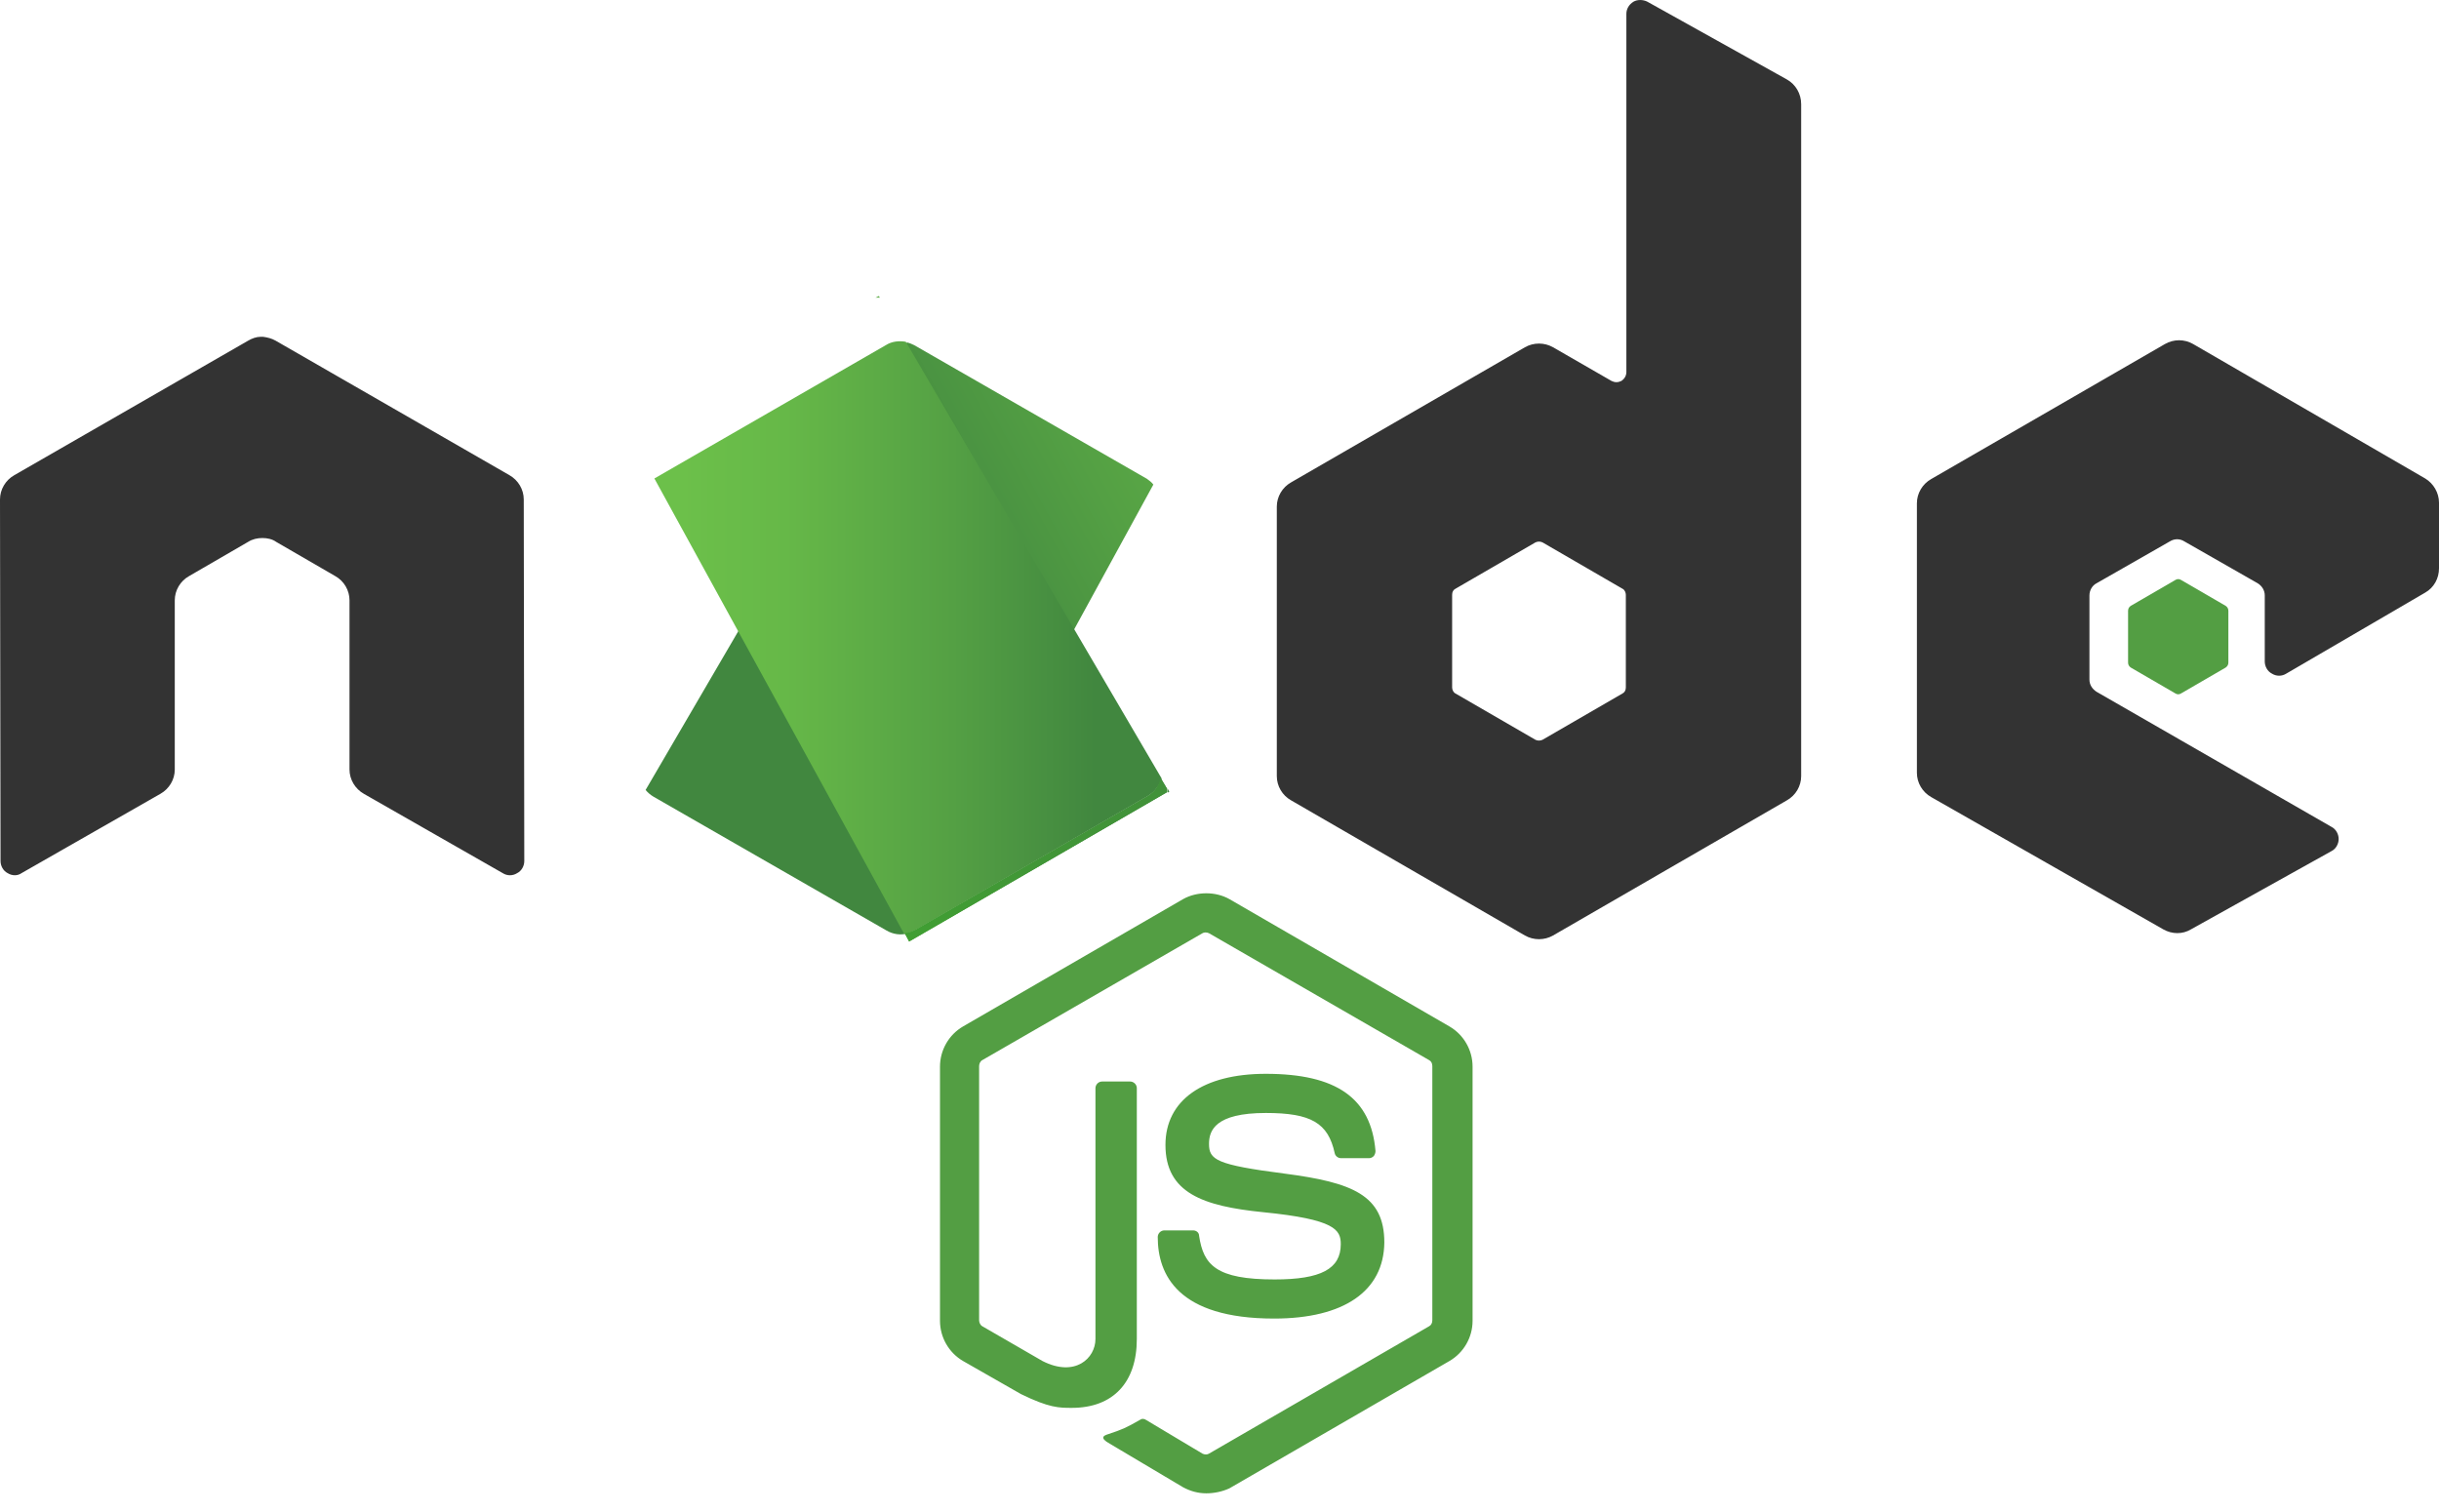 <svg width="50" height="31" viewBox="0 0 50 31" fill="none" xmlns="http://www.w3.org/2000/svg">
<g id="Group">
<path id="Vector" d="M24.729 30.617C24.559 30.617 24.401 30.572 24.254 30.493L22.751 29.6C22.525 29.476 22.638 29.43 22.706 29.408C23.011 29.306 23.067 29.284 23.384 29.103C23.418 29.08 23.463 29.091 23.497 29.114L24.65 29.803C24.695 29.826 24.751 29.826 24.785 29.803L29.295 27.193C29.34 27.17 29.363 27.125 29.363 27.068V21.858C29.363 21.802 29.34 21.756 29.295 21.734L24.785 19.134C24.74 19.112 24.683 19.112 24.65 19.134L20.14 21.734C20.095 21.756 20.072 21.813 20.072 21.858V27.068C20.072 27.113 20.095 27.17 20.14 27.193L21.372 27.905C22.039 28.244 22.457 27.848 22.457 27.453V22.31C22.457 22.242 22.514 22.174 22.593 22.174H23.169C23.237 22.174 23.305 22.231 23.305 22.31V27.453C23.305 28.345 22.819 28.865 21.971 28.865C21.711 28.865 21.508 28.865 20.931 28.583L19.744 27.905C19.451 27.735 19.27 27.419 19.27 27.08V21.869C19.27 21.53 19.451 21.214 19.744 21.044L24.254 18.434C24.537 18.275 24.921 18.275 25.203 18.434L29.713 21.044C30.007 21.214 30.188 21.53 30.188 21.869V27.08C30.188 27.419 30.007 27.735 29.713 27.905L25.203 30.515C25.056 30.583 24.887 30.617 24.729 30.617H24.729ZM26.119 27.034C24.141 27.034 23.734 26.13 23.734 25.362C23.734 25.294 23.791 25.226 23.87 25.226H24.457C24.525 25.226 24.582 25.271 24.582 25.339C24.672 25.938 24.932 26.232 26.13 26.232C27.079 26.232 27.486 26.017 27.486 25.509C27.486 25.215 27.373 25 25.893 24.853C24.661 24.729 23.892 24.458 23.892 23.474C23.892 22.559 24.661 22.016 25.949 22.016C27.396 22.016 28.108 22.514 28.198 23.599C28.198 23.633 28.187 23.666 28.165 23.7C28.142 23.723 28.108 23.745 28.074 23.745H27.486C27.43 23.745 27.373 23.7 27.362 23.644C27.227 23.022 26.876 22.819 25.949 22.819C24.91 22.819 24.785 23.18 24.785 23.452C24.785 23.779 24.932 23.881 26.334 24.062C27.724 24.243 28.379 24.503 28.379 25.475C28.368 26.469 27.554 27.034 26.119 27.034Z" fill="#539E43"/>
<path id="Vector_2" d="M10.737 10.24C10.737 10.036 10.624 9.844 10.443 9.742L5.651 6.985C5.572 6.939 5.481 6.917 5.391 6.905H5.346C5.255 6.905 5.165 6.939 5.086 6.985L0.294 9.742C0.113 9.844 0 10.036 0 10.24L0.011 17.654C0.011 17.755 0.068 17.857 0.158 17.902C0.249 17.959 0.362 17.959 0.441 17.902L3.289 16.275C3.47 16.173 3.583 15.981 3.583 15.778V12.308C3.583 12.104 3.696 11.912 3.877 11.811L5.086 11.11C5.176 11.053 5.278 11.031 5.38 11.031C5.481 11.031 5.583 11.053 5.662 11.11L6.872 11.811C7.053 11.912 7.165 12.104 7.165 12.308V15.778C7.165 15.981 7.279 16.173 7.459 16.275L10.307 17.902C10.351 17.93 10.402 17.945 10.454 17.945C10.506 17.945 10.557 17.93 10.601 17.902C10.692 17.857 10.748 17.755 10.748 17.654L10.737 10.24ZM33.77 0.034C33.68 -0.011 33.567 -0.011 33.488 0.034C33.397 0.09 33.341 0.181 33.341 0.283V7.629C33.341 7.697 33.307 7.764 33.239 7.81C33.171 7.844 33.103 7.844 33.036 7.81L31.838 7.12C31.75 7.07 31.651 7.044 31.549 7.044C31.448 7.044 31.349 7.07 31.261 7.12L26.469 9.889C26.288 9.991 26.175 10.183 26.175 10.386V15.913C26.175 16.117 26.288 16.309 26.469 16.41L31.261 19.18C31.349 19.23 31.448 19.256 31.549 19.256C31.651 19.256 31.75 19.23 31.838 19.18L36.63 16.41C36.811 16.309 36.924 16.117 36.924 15.913V2.136C36.924 1.921 36.811 1.729 36.63 1.628L33.77 0.034H33.77ZM33.33 14.094C33.33 14.15 33.307 14.195 33.262 14.218L31.623 15.167C31.6 15.178 31.575 15.184 31.549 15.184C31.524 15.184 31.499 15.178 31.476 15.167L29.837 14.218C29.792 14.195 29.769 14.139 29.769 14.094V12.195C29.769 12.138 29.792 12.093 29.837 12.071L31.476 11.121C31.499 11.11 31.524 11.104 31.549 11.104C31.575 11.104 31.6 11.11 31.623 11.121L33.262 12.071C33.307 12.093 33.33 12.15 33.33 12.195V14.094ZM49.717 12.15C49.898 12.048 50 11.856 50 11.652V10.307C50 10.104 49.887 9.912 49.717 9.81L44.959 7.053C44.871 7.003 44.772 6.976 44.671 6.976C44.57 6.976 44.471 7.003 44.383 7.053L39.591 9.821C39.41 9.923 39.297 10.115 39.297 10.319V15.845C39.297 16.049 39.41 16.241 39.591 16.343L44.349 19.055C44.53 19.157 44.745 19.157 44.914 19.055L47.796 17.45C47.886 17.405 47.943 17.303 47.943 17.202C47.943 17.1 47.886 16.998 47.796 16.953L42.981 14.184C42.891 14.127 42.834 14.037 42.834 13.935V12.206C42.834 12.105 42.891 12.003 42.981 11.958L44.484 11.099C44.529 11.071 44.58 11.056 44.632 11.056C44.683 11.056 44.734 11.071 44.778 11.099L46.282 11.958C46.372 12.014 46.428 12.104 46.428 12.206V13.562C46.428 13.664 46.485 13.766 46.575 13.811C46.619 13.839 46.67 13.854 46.722 13.854C46.774 13.854 46.825 13.839 46.869 13.811L49.717 12.15Z" fill="#333333"/>
<path id="Vector_3" d="M44.597 11.89C44.614 11.879 44.634 11.873 44.654 11.873C44.674 11.873 44.694 11.879 44.711 11.89L45.626 12.421C45.66 12.444 45.682 12.477 45.682 12.523V13.585C45.682 13.63 45.66 13.664 45.626 13.687L44.711 14.218C44.694 14.229 44.674 14.235 44.654 14.235C44.634 14.235 44.614 14.229 44.597 14.218L43.682 13.687C43.648 13.664 43.626 13.63 43.626 13.585V12.523C43.626 12.477 43.648 12.443 43.682 12.421L44.597 11.89Z" fill="#539E43"/>
<g id="Group_2">
<g id="Group_3">
<path id="Vector_4" d="M23.519 9.821L18.739 7.075C18.692 7.051 18.642 7.033 18.592 7.019L13.235 16.196C13.279 16.25 13.333 16.296 13.393 16.332L18.174 19.078C18.309 19.157 18.468 19.18 18.614 19.134L23.644 9.935C23.61 9.889 23.565 9.855 23.519 9.822V9.821Z" fill="url(#paint0_linear_103_51)"/>
</g>
<g id="Group_4">
<path id="Vector_5" fill-rule="evenodd" clip-rule="evenodd" d="M18.015 6.069L17.948 6.103H18.038L18.015 6.069Z" fill="url(#paint1_linear_103_51)"/>
<path id="Vector_6" fill-rule="evenodd" clip-rule="evenodd" d="M23.531 16.32C23.666 16.241 23.768 16.105 23.813 15.959L18.569 7.007C18.433 6.985 18.287 6.996 18.162 7.075L13.415 9.81L18.535 19.146C18.61 19.134 18.682 19.111 18.75 19.078L23.531 16.32L23.531 16.32Z" fill="url(#paint2_linear_103_51)"/>
<path id="Vector_7" fill-rule="evenodd" clip-rule="evenodd" d="M23.972 16.23L23.938 16.173V16.252L23.971 16.23H23.972Z" fill="url(#paint3_linear_103_51)"/>
<path id="Vector_8" fill-rule="evenodd" clip-rule="evenodd" d="M23.531 16.32L18.761 19.067C18.694 19.101 18.622 19.124 18.547 19.134L18.637 19.304L23.926 16.241V16.173L23.791 15.947C23.768 16.105 23.666 16.241 23.531 16.32Z" fill="url(#paint4_linear_103_51)"/>
<path id="Vector_9" fill-rule="evenodd" clip-rule="evenodd" d="M23.531 16.32L18.761 19.067C18.694 19.101 18.622 19.124 18.547 19.134L18.637 19.304L23.926 16.241V16.173L23.791 15.947C23.768 16.105 23.666 16.241 23.531 16.32Z" fill="url(#paint5_linear_103_51)"/>
</g>
</g>
</g>
<defs>
<linearGradient id="paint0_linear_103_51" x1="17.739" y1="13.716" x2="30.801" y2="6.619" gradientUnits="userSpaceOnUse">
<stop offset="0.138" stop-color="#41873F"/>
<stop offset="0.403" stop-color="#54A044"/>
<stop offset="0.714" stop-color="#66B848"/>
<stop offset="0.908" stop-color="#6CC04A"/>
</linearGradient>
<linearGradient id="paint1_linear_103_51" x1="13.96" y1="6.074" x2="22.762" y2="6.074" gradientUnits="userSpaceOnUse">
<stop offset="0.092" stop-color="#6CC04A"/>
<stop offset="0.286" stop-color="#66B848"/>
<stop offset="0.597" stop-color="#54A044"/>
<stop offset="0.862" stop-color="#41873F"/>
</linearGradient>
<linearGradient id="paint2_linear_103_51" x1="12.959" y1="13.071" x2="23.969" y2="13.071" gradientUnits="userSpaceOnUse">
<stop offset="0.092" stop-color="#6CC04A"/>
<stop offset="0.286" stop-color="#66B848"/>
<stop offset="0.597" stop-color="#54A044"/>
<stop offset="0.862" stop-color="#41873F"/>
</linearGradient>
<linearGradient id="paint3_linear_103_51" x1="20.642" y1="16.202" x2="23.947" y2="16.202" gradientUnits="userSpaceOnUse">
<stop offset="0.092" stop-color="#6CC04A"/>
<stop offset="0.286" stop-color="#66B848"/>
<stop offset="0.597" stop-color="#54A044"/>
<stop offset="0.862" stop-color="#41873F"/>
</linearGradient>
<linearGradient id="paint4_linear_103_51" x1="12.959" y1="17.635" x2="23.969" y2="17.635" gradientUnits="userSpaceOnUse">
<stop offset="0.092" stop-color="#6CC04A"/>
<stop offset="0.286" stop-color="#66B848"/>
<stop offset="0.597" stop-color="#54A044"/>
<stop offset="0.862" stop-color="#41873F"/>
</linearGradient>
<linearGradient id="paint5_linear_103_51" x1="25.573" y1="8.862" x2="22.784" y2="23.478" gradientUnits="userSpaceOnUse">
<stop stop-color="#41873F"/>
<stop offset="0.329" stop-color="#418B3D"/>
<stop offset="0.635" stop-color="#419637"/>
<stop offset="0.932" stop-color="#3FA92D"/>
<stop offset="1" stop-color="#3FAE2A"/>
</linearGradient>
</defs>
</svg>
